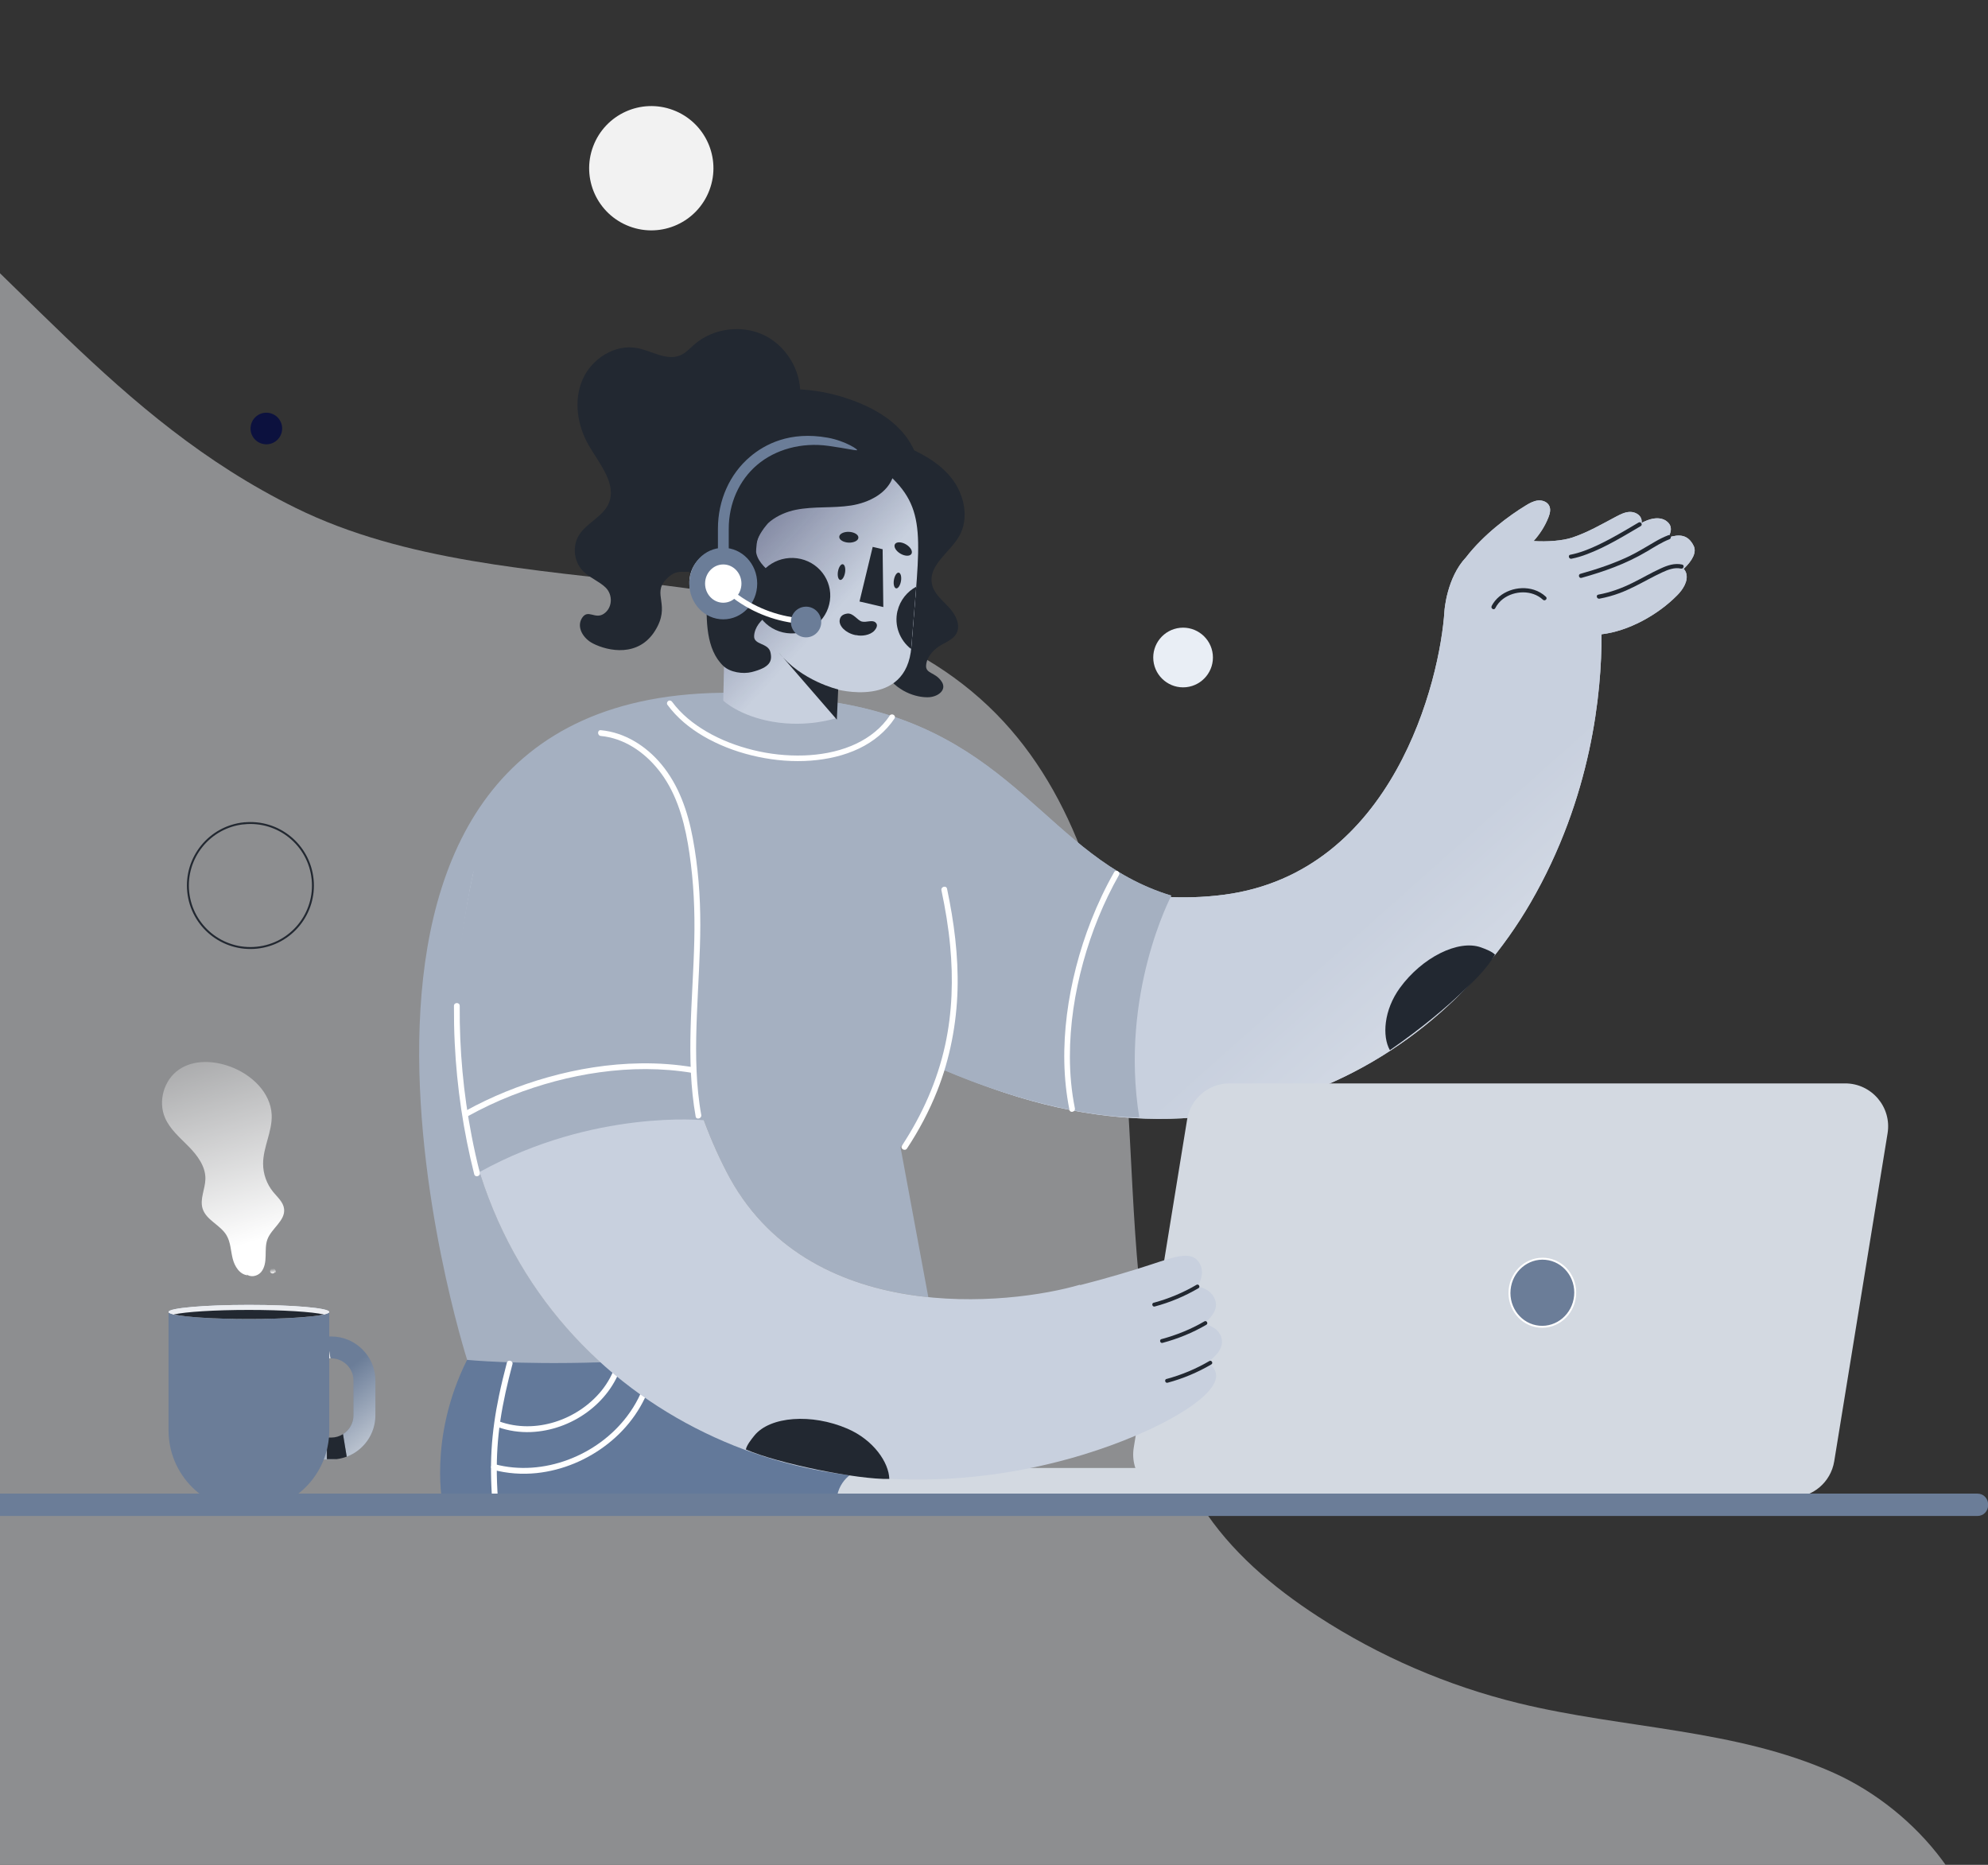 <svg width="1031" height="967" viewBox="0 0 1031 967" fill="none" xmlns="http://www.w3.org/2000/svg">
<rect x="0" y="0" width="1031" height="967" fill="#333333" stroke="none"/>
<g opacity="0.49">
<path d="M-279.63 0C-206.669 6.927 -134.581 29.541 -76.549 73.779C7.646 137.982 58.373 216.592 153.366 263.391C266.722 319.212 420.823 279.223 512.556 366.157C555.891 407.223 574.08 468.428 581.094 527.713C588.079 587.027 585.722 647.36 596.461 706.091C601.263 732.314 608.829 758.508 623.177 780.976C638.194 804.492 660.051 822.973 683.45 838.165C715.318 858.887 750.707 874.167 787.639 883.189C841.945 896.46 899.919 896.431 950.937 919.278C994.387 938.778 1031.7 984.005 1028.85 1029H-279.601V0H-279.63Z" fill="#EBEDF1"/>
</g>
<path d="M130.042 220.917C130.74 216.435 134.96 213.38 139.413 214.107C143.895 214.806 146.951 219.026 146.223 223.479C145.524 227.961 141.305 231.017 136.852 230.289C132.37 229.59 129.314 225.37 130.042 220.917Z" fill="#0C113E"/>
<path d="M611.961 325.548C620.459 324.675 628.055 330.845 628.957 339.343C629.83 347.842 623.66 355.438 615.162 356.34C606.664 357.213 599.068 351.043 598.166 342.545C597.293 334.047 603.462 326.45 611.961 325.548Z" fill="#E9EEF5"/>
<path d="M126.491 426.947C144.302 425.084 160.251 438.007 162.113 455.818C163.976 473.63 151.054 489.579 133.243 491.412C115.432 493.275 99.484 480.353 97.621 462.541C95.758 444.73 108.68 428.781 126.491 426.918V426.947Z" stroke="#222831" stroke-miterlimit="10"/>
<path d="M307.604 75.924C313.861 59.248 332.429 50.808 349.076 57.065C365.752 63.322 374.192 81.891 367.935 98.538C361.678 115.215 343.11 123.655 326.463 117.398C309.787 111.14 301.347 92.572 307.604 75.924Z" fill="#F2F2F2"/>
<path d="M379.31 359.25C398.751 359.367 415.776 363.616 430.415 370.892L430.881 363.878C526.485 378.343 542.899 444.903 607.479 464.403C607.479 464.403 580.558 515.248 590.832 579.335C590.832 579.335 551.251 581.023 489.844 554.975C484.518 569.963 476.893 583.584 466.998 594.789L481.433 672.613C441.998 668.597 399.653 652.153 376.72 607.595C372.034 598.485 368.193 589.55 365.05 580.877C361.266 580.528 305.941 576.162 248.928 607.624C248.928 607.624 248.695 607.187 248.346 606.372C276.169 697.002 351.313 749.477 427.505 762.952C457.976 768.336 486.322 768.016 510.827 765.018L514.465 775.234L238.131 777.3L242.263 705.122C242.263 705.122 130.915 357.621 379.339 359.221L379.31 359.25Z" fill="#A5B0C1"/>
<path d="M242.234 705.151C242.234 705.151 345.346 715.454 479.395 684.517L500.029 785.566L229.865 781.957C229.865 781.957 221.629 746.362 242.234 705.122V705.151Z" fill="#63799A"/>
<path d="M265.749 707.451C263.188 717.113 260.918 726.834 259.463 736.729C258.095 745.926 257.513 755.21 257.659 764.495C257.746 770.345 258.095 776.165 258.59 781.986C258.765 783.907 255.738 783.907 255.592 781.986C254.719 771.945 254.341 761.875 254.923 751.805C255.476 742.346 256.844 732.975 258.794 723.691C259.987 717.957 261.384 712.282 262.868 706.636C263.363 704.773 266.273 705.559 265.779 707.451H265.749Z" fill="white"/>
<path d="M322.442 707.742C319.357 717.753 312.751 726.281 304.34 732.393C295.929 738.505 285.743 742.143 275.382 742.579C269.562 742.812 263.654 741.968 258.153 739.989C256.349 739.349 257.135 736.438 258.968 737.078C268.252 740.425 278.38 740.28 287.722 737.37C297.064 734.459 305.621 728.842 311.849 721.246C315.283 717.026 317.931 712.136 319.532 706.956C320.085 705.122 322.995 705.908 322.442 707.771V707.742Z" fill="white"/>
<path d="M337.954 715.687C334.199 728.726 325.992 740.193 315.399 748.546C304.747 756.957 291.825 762.429 278.292 763.855C270.755 764.64 263.042 764.087 255.737 762.137C253.875 761.643 254.661 758.732 256.552 759.227C269.125 762.603 282.512 761.468 294.648 756.928C306.784 752.388 317.553 744.53 325.265 734.314C329.659 728.493 333.035 721.945 335.043 714.931C335.567 713.068 338.478 713.854 337.954 715.746V715.687Z" fill="white"/>
<path d="M412.341 207.968C413.913 208.608 414.99 206.309 415.019 204.621C415.368 191.845 407.627 179.184 396.073 173.713C384.519 168.241 369.822 170.22 360.16 178.573C357.802 180.61 355.678 183.026 352.796 184.248C345.753 187.246 338.128 182.007 330.62 180.523C319.008 178.224 306.843 185.966 302.128 196.821C297.413 207.677 299.392 220.657 305.3 230.873C310.888 240.565 320.172 251.071 315.574 261.257C312.46 268.126 304.107 271.153 300.207 277.585C296.715 283.318 297.646 291.351 302.361 296.124C305.708 299.529 310.713 301.421 314.031 304.622C317.989 308.435 317.669 315.274 313.1 318.301C308.531 321.299 304.98 315.682 301.895 320.368C298.81 325.083 302.361 331.049 307.512 333.668C315.661 337.801 331.086 340.74 339.642 327.178C348.198 313.616 337.925 308.26 345.462 300.402C353 292.544 355.678 300.461 365.747 292.835C371.539 288.47 379.833 273.132 379.251 265.914" fill="#222831"/>
<path d="M476.805 251.042C478.289 241.234 474.302 231.135 467.725 223.743C461.147 216.351 452.213 211.374 442.929 207.881C426.02 201.507 407.132 199.703 389.786 204.738C376.108 208.725 363.303 217.34 356.696 230C352.709 237.655 351.167 246.357 350.584 254.971C349.74 267.544 350.846 280.437 355.474 292.166C360.101 303.895 368.454 314.402 379.659 320.164C397.673 329.419 421.072 324.705 436.031 311.026" fill="#222831"/>
<path d="M468.54 409.659C468.54 409.659 547.293 475.579 634.952 463.937C722.61 452.296 746.882 352.818 749.123 316.613C749.123 316.613 750.258 299.616 760.27 289.023C769.408 277.177 782.475 267.457 791.41 262.043C793.36 260.85 795.426 259.715 797.725 259.511C799.995 259.307 802.527 260.268 803.488 262.363C804.361 264.255 803.75 266.467 802.993 268.388C801.218 272.87 798.569 276.974 795.339 280.553C802.527 281.019 810.385 280.408 815.304 278.778C823.336 276.129 830.699 271.822 838.179 267.864C840.449 266.671 842.806 265.477 845.367 265.448C847.928 265.419 850.693 266.874 851.275 269.348C851.421 269.959 851.421 270.571 851.333 271.153C860.152 266.438 864.459 269.785 865.768 271.764C867.165 273.888 866.467 276.479 865.128 278.749C870.862 276.857 875.431 277.148 878.341 283.027C880 286.345 877.73 290.652 873.161 294.989C873.714 295.542 874.179 296.24 874.441 297.113C875.722 301.188 872.782 305.67 869.901 308.58C859.657 319.029 844.378 327.294 830.583 328.895C830.67 359.076 825.49 413.326 793.767 468.07C738.501 563.444 606.547 629.452 449.448 532.623L468.54 409.629V409.659Z" fill="#C8D0DE"/>
<path d="M468.54 409.659C468.54 409.659 547.293 475.579 634.952 463.937C722.61 452.296 746.882 352.818 749.123 316.613C749.123 316.613 750.258 299.616 760.27 289.023C769.408 277.177 782.475 267.457 791.41 262.043C793.36 260.85 795.426 259.715 797.725 259.511C799.995 259.307 802.527 260.268 803.488 262.363C804.361 264.255 803.75 266.467 802.993 268.388C801.218 272.87 798.569 276.974 795.339 280.553C802.527 281.019 810.385 280.408 815.304 278.778C823.336 276.129 830.699 271.822 838.179 267.864C840.449 266.671 842.806 265.477 845.367 265.448C847.928 265.419 850.693 266.874 851.275 269.348C851.421 269.959 851.421 270.571 851.333 271.153C860.152 266.438 864.459 269.785 865.768 271.764C867.165 273.888 866.467 276.479 865.128 278.749C870.862 276.857 875.431 277.148 878.341 283.027C880 286.345 877.73 290.652 873.161 294.989C873.714 295.542 874.179 296.24 874.441 297.113C875.722 301.188 872.782 305.67 869.901 308.58C859.657 319.029 844.378 327.294 830.583 328.895C830.67 359.076 825.49 413.326 793.767 468.07C738.501 563.444 606.547 629.452 449.448 532.623L468.54 409.629V409.659Z" fill="#C8D0DE"/>
<g style="mix-blend-mode:overlay" opacity="0.76">
<path d="M468.54 409.659C468.54 409.659 547.293 475.579 634.952 463.937C722.61 452.296 746.882 352.818 749.123 316.613C749.123 316.613 750.258 299.616 760.27 289.023C769.408 277.177 782.475 267.457 791.41 262.043C793.36 260.85 795.426 259.715 797.725 259.511C799.995 259.307 802.527 260.268 803.488 262.363C804.361 264.255 803.75 266.467 802.993 268.388C801.218 272.87 798.569 276.974 795.339 280.553C802.527 281.019 810.385 280.408 815.304 278.778C823.336 276.129 830.699 271.822 838.179 267.864C840.449 266.671 842.806 265.477 845.367 265.448C847.928 265.419 850.693 266.874 851.275 269.348C851.421 269.959 851.421 270.571 851.333 271.153C860.152 266.438 864.459 269.785 865.768 271.764C867.165 273.888 866.467 276.479 865.128 278.749C870.862 276.857 875.431 277.148 878.341 283.027C880 286.345 877.73 290.652 873.161 294.989C873.714 295.542 874.179 296.24 874.441 297.113C875.722 301.188 872.782 305.67 869.901 308.58C859.657 319.029 844.378 327.294 830.583 328.895C830.67 359.076 825.49 413.326 793.767 468.07C738.501 563.444 606.547 629.452 449.448 532.623L468.54 409.629V409.659Z" fill="url(#paint0_linear_2_12762)"/>
</g>
<path d="M420.433 517.722C519.791 582.391 590.832 579.364 590.832 579.364C580.558 515.277 607.479 464.432 607.479 464.432C542.899 444.933 526.485 378.343 430.881 363.907" fill="#A5B0C1"/>
<path d="M580.325 453.722C572.292 467.896 566.123 483.146 561.786 498.862C557.392 514.811 554.831 531.371 554.86 547.932C554.86 556.925 555.675 565.889 557.45 574.707C557.828 576.541 555.005 577.327 554.627 575.493C551.367 559.282 551.251 542.547 553.317 526.162C555.383 509.776 559.72 492.954 565.919 477.238C569.295 468.652 573.224 460.3 577.793 452.267C578.724 450.637 581.227 452.092 580.296 453.751L580.325 453.722Z" fill="white"/>
<g style="mix-blend-mode:soft-light">
<path d="M768.069 491.266C756.34 487.046 737.511 496.447 726.015 512.25C717.604 523.804 716.76 537.396 720.805 544.555C737.802 532.797 750.025 522.291 758.378 514.404C763.587 509.485 770.601 503.024 775.345 495.05C773.948 493.449 770.31 492.081 768.069 491.266Z" fill="#222831"/>
</g>
<path d="M828.866 308.347C835.094 307.212 841.002 305.059 846.677 302.236C851.567 299.82 856.252 297.055 861.229 294.785C864.75 293.155 868.475 291.875 872.375 292.748C873.743 293.039 873.161 295.134 871.793 294.843C868.417 294.086 865.07 295.396 862.044 296.793C859.599 297.928 857.183 299.151 854.797 300.431C849.995 302.992 845.164 305.583 840.071 307.503C836.637 308.784 833.086 309.774 829.477 310.443C828.109 310.676 827.527 308.58 828.895 308.347H828.866Z" fill="#222831"/>
<path d="M819.611 297.55C828.4 295.076 837.102 292.195 845.338 288.208C849.878 285.996 854.128 283.289 858.493 280.786C860.647 279.535 862.888 278.429 865.216 277.527C866.525 277.003 867.078 279.127 865.798 279.622C861.811 281.165 858.086 283.58 854.36 285.792C848.831 289.081 843.039 291.846 837.044 294.145C831.544 296.27 825.897 298.045 820.193 299.646C818.855 300.024 818.272 297.929 819.611 297.55Z" fill="#222831"/>
<path d="M773.569 314.256C777.527 306.601 787.452 303.283 795.484 305.816C797.812 306.543 799.937 307.765 801.741 309.454C802.76 310.414 801.217 311.956 800.199 310.996C794.611 305.786 785.356 306.107 779.448 310.589C777.76 311.869 776.422 313.499 775.461 315.362C774.821 316.613 772.958 315.507 773.599 314.256H773.569Z" fill="#222831"/>
<path d="M814.401 287.655C819.32 286.694 824.005 284.832 828.516 282.707C833.347 280.437 838.033 277.818 842.66 275.14C845.047 273.743 847.404 272.346 849.791 270.949C851.013 270.251 852.09 272.113 850.896 272.812C841.845 278.109 832.823 283.697 822.957 287.393C820.367 288.382 817.719 289.197 814.983 289.721C813.615 289.983 813.033 287.888 814.401 287.626V287.655Z" fill="#222831"/>
<path d="M488.738 694.82C476.835 695.693 464.815 689.989 457.51 680.646C457.015 680.035 456.899 679.191 457.51 678.58C458.005 678.085 459.082 677.969 459.577 678.58C466.474 687.398 477.504 692.724 488.738 691.91C490.6 691.764 490.6 694.674 488.738 694.82Z" fill="white"/>
<path d="M497.469 711.321C479.949 713.475 461.73 707.392 448.634 695.663C444.996 692.404 441.765 688.678 439.03 684.604C437.982 683.032 440.514 681.577 441.532 683.12C450.816 697.002 466.561 706.228 483.063 708.353C487.836 708.964 492.696 708.964 497.469 708.382C498.254 708.295 498.924 709.109 498.924 709.837C498.924 710.71 498.254 711.205 497.469 711.292V711.321Z" fill="white"/>
<path d="M463.942 372.523C459.402 379.333 452.941 384.572 445.607 388.093C437.778 391.848 429.193 393.739 420.578 394.409C411.411 395.107 402.127 394.351 393.163 392.459C384.199 390.567 375.614 387.569 367.611 383.32C360.247 379.391 353.35 374.298 347.995 367.837C347.355 367.051 346.714 366.236 346.103 365.421C345.638 364.781 345.987 363.791 346.627 363.442C347.355 363.006 348.141 363.326 348.606 363.966C353.263 370.311 359.578 375.346 366.33 379.304C373.868 383.728 382.104 386.842 390.573 388.937C399.042 391.033 408.064 392.022 416.911 391.731C425.264 391.44 433.646 389.985 441.387 386.813C448.517 383.902 455.095 379.391 459.838 373.279C460.391 372.581 460.886 371.853 461.381 371.097C462.428 369.554 464.931 371.009 463.884 372.581L463.942 372.523Z" fill="white"/>
<path d="M491.153 460.853C494.762 477.995 497.061 495.515 496.596 513.065C496.13 530.615 492.696 548.892 486.06 565.627C481.898 576.133 476.602 586.116 470.374 595.546C469.326 597.147 466.707 595.662 467.783 594.032C478.29 578.054 486.118 560.476 490.193 541.791C493.86 524.91 494.384 507.506 492.754 490.335C491.852 480.702 490.251 471.126 488.243 461.668C487.836 459.776 490.746 458.961 491.153 460.853Z" fill="white"/>
<path d="M357.977 297.987C360.218 288.761 369.618 283.057 378.989 285.24C388.36 287.423 394.152 296.649 391.911 305.874C389.67 315.1 380.27 320.805 370.898 318.622C361.527 316.439 355.736 307.184 357.977 297.987Z" fill="#C8D0DE"/>
<path d="M372.761 293.011C379.047 293.331 384.082 299.443 383.064 305.671C382.976 306.282 382.22 306.602 381.667 306.457C381.026 306.282 380.794 305.671 380.881 305.06C381.667 300.316 377.447 295.514 372.761 295.252C371.306 295.164 371.306 292.923 372.761 292.982V293.011Z" fill="#222831"/>
<path d="M434.024 776.486H798.453L800.52 761.206H451.515C442.697 761.206 435.217 767.725 434.024 776.486Z" fill="#D3D9E1"/>
<path d="M609.981 776.485H929.242C940.156 776.485 949.469 768.569 951.244 757.771L978.921 587.659C981.133 574.096 970.656 561.785 956.919 561.785H637.658C626.744 561.785 617.431 569.701 615.656 580.499L587.979 750.612C585.767 764.174 596.244 776.485 609.981 776.485Z" fill="#D3D9E1"/>
<path d="M782.912 668.714C781.98 678.405 788.819 687.02 798.191 687.922C807.562 688.824 815.914 681.694 816.846 671.973C817.777 662.252 810.938 653.667 801.567 652.764C792.195 651.862 783.843 658.993 782.912 668.714Z" fill="#6B7D98"/>
<path d="M782.912 668.714C781.98 678.405 788.819 687.02 798.191 687.922C807.562 688.824 815.914 681.694 816.846 671.973C817.777 662.252 810.938 653.667 801.567 652.764C792.195 651.862 783.843 658.993 782.912 668.714Z" stroke="white" stroke-miterlimit="10"/>
<path d="M168.283 693.016H171.776C184.406 693.016 194.68 703.289 194.68 715.92V733.907C194.68 743.715 188.481 752.097 179.808 755.356L177.887 743.686C181.147 741.648 183.329 738.01 183.329 733.907V715.92C183.329 709.547 178.149 704.366 171.776 704.366H171.368L169.535 693.19V704.366H168.283C161.91 704.366 156.729 709.547 156.729 715.92V733.907C156.729 740.28 161.91 745.461 168.283 745.461H169.535V756.637H174.628C173.696 756.753 172.736 756.811 171.776 756.811H168.283C155.652 756.811 145.379 746.538 145.379 733.907V715.92C145.379 703.289 155.652 693.016 168.283 693.016Z" fill="#6B7D98"/>
<path style="mix-blend-mode:overlay" d="M168.283 693.016H171.776C184.406 693.016 194.68 703.289 194.68 715.92V733.907C194.68 743.715 188.481 752.097 179.808 755.356L177.887 743.686C181.147 741.648 183.329 738.01 183.329 733.907V715.92C183.329 709.547 178.149 704.366 171.776 704.366H171.368L169.535 693.19V704.366H168.283C161.91 704.366 156.729 709.547 156.729 715.92V733.907C156.729 740.28 161.91 745.461 168.283 745.461H169.535V756.637H174.628C173.696 756.753 172.736 756.811 171.776 756.811H168.283C155.652 756.811 145.379 746.538 145.379 733.907V715.92C145.379 703.289 155.652 693.016 168.283 693.016Z" fill="url(#paint1_linear_2_12762)"/>
<path d="M169.534 745.432H171.775C174.016 745.432 176.112 744.791 177.887 743.656L179.808 755.327C178.178 755.938 176.432 756.375 174.627 756.607H169.534V745.432Z" fill="#222831"/>
<path d="M169.535 693.19L171.368 704.366H169.535V693.19Z" fill="#EBEDF1"/>
<path d="M170.728 680.821H87.406V741.678C87.406 764.67 106.061 783.355 129.081 783.355C152.073 783.355 170.757 764.699 170.757 741.678V680.821H170.728Z" fill="#6B7D98"/>
<path fill-rule="evenodd" clip-rule="evenodd" d="M87.406 680.297C87.406 682.334 106.061 683.964 129.081 683.964C152.102 683.964 170.757 682.334 170.757 680.297C170.757 678.26 152.102 676.63 129.081 676.63C106.061 676.63 87.406 678.26 87.406 680.297Z" fill="#6B7D98"/>
<g style="mix-blend-mode:soft-light">
<path fill-rule="evenodd" clip-rule="evenodd" d="M87.406 680.297C87.406 682.334 106.061 683.964 129.081 683.964C152.102 683.964 170.757 682.334 170.757 680.297C170.757 678.26 152.102 676.63 129.081 676.63C106.061 676.63 87.406 678.26 87.406 680.297Z" fill="#EBEDF1"/>
</g>
<g style="mix-blend-mode:soft-light">
<path d="M90.141 681.607C88.366 681.199 87.406 680.763 87.406 680.297C87.406 678.26 106.061 676.63 129.081 676.63C152.102 676.63 170.757 678.26 170.757 680.297C170.757 680.763 169.767 681.199 168.021 681.607C162.026 680.239 146.863 679.249 129.11 679.249C111.357 679.249 96.195 680.239 90.199 681.607H90.141Z" fill="#EBEDF1"/>
</g>
<path d="M90.141 681.606C96.136 680.239 111.299 679.249 129.052 679.249C146.805 679.249 161.968 680.239 167.963 681.606C161.968 682.974 146.805 683.964 129.052 683.964C111.299 683.964 96.136 682.974 90.141 681.606Z" fill="#222831"/>
<path d="M1025.6 774.478H-12.971V786.09H1025.6C1028.6 786.09 1031.04 783.645 1031.04 780.648V779.949C1031.04 776.951 1028.6 774.507 1025.6 774.507V774.478Z" fill="#6B7D98"/>
<path d="M245.552 452.093L358.589 459.573C358.589 459.573 335.131 526.744 376.749 607.595C418.366 688.446 523.923 676.805 560.069 666.182L560.186 666.385C574.155 662.835 588.707 658.44 597.205 655.617C609.981 651.397 617.635 648.69 621.681 654.394C624.649 658.615 623.165 663.65 621.011 667.084C625.406 667.986 628.869 670.14 630.237 674.243C631.809 678.958 628.433 682.829 624.446 686.467C628.52 687.515 632.041 689.377 633.322 693.248C635.068 698.429 631.139 702.853 626.279 706.491C628.258 707.858 630.033 709.663 630.557 712.049C632.769 722.178 609.05 736.235 586.903 745.286C561.757 755.793 500.845 775.991 427.476 763.011C315.225 743.162 205.186 638.62 245.523 452.122L245.552 452.093Z" fill="#C8D0DE"/>
<path d="M598.34 675.524C606.11 673.429 613.561 670.315 620.516 666.24C621.651 665.571 622.67 667.346 621.535 667.986C614.434 672.148 606.809 675.35 598.864 677.474C597.583 677.824 597.059 675.844 598.311 675.495L598.34 675.524Z" fill="#222831"/>
<path d="M605.005 715.047C612.775 712.951 620.226 709.837 627.181 705.763C628.316 705.093 629.335 706.869 628.2 707.509C621.099 711.671 613.474 714.872 605.529 716.997C604.248 717.346 603.724 715.367 604.976 715.018L605.005 715.047Z" fill="#222831"/>
<path d="M602.385 694.383C610.156 692.288 617.664 689.261 624.62 685.186C625.755 684.517 626.773 686.292 625.638 686.933C618.537 691.095 610.854 694.209 602.909 696.333C601.628 696.683 601.104 694.703 602.356 694.354L602.385 694.383Z" fill="#222831"/>
<path d="M250.675 431.109C218.981 549.184 248.928 607.625 248.928 607.625C307.979 575.028 365.283 580.907 365.283 580.907C353.641 523.63 380.795 497.35 389.7 424.27" fill="#A5B0C1"/>
<path d="M359.054 556.343C343.193 553.695 326.895 553.811 310.976 556.023C295.406 558.177 280.097 562.309 265.459 568.043C257.746 571.07 250.209 574.62 242.933 578.637C241.245 579.568 239.702 576.978 241.42 576.046C254.865 568.625 269.213 562.804 283.997 558.642C299.655 554.219 315.865 551.628 332.134 551.395C341.418 551.25 350.673 551.919 359.84 553.462C360.655 553.607 361.091 554.597 360.888 555.324C360.655 556.168 359.84 556.518 359.025 556.372L359.054 556.343Z" fill="white"/>
<g style="mix-blend-mode:soft-light">
<path d="M391.242 744.384C399.362 734.401 420.956 732.83 439.495 740.833C453.057 746.683 460.973 758.383 461.206 766.881C445.258 767.347 403.233 758.849 386.818 751.602C387.197 749.448 389.7 746.276 391.242 744.384Z" fill="#222831"/>
</g>
<path d="M360.771 578.927C358.122 564.026 357.773 548.834 358.151 533.729C358.53 518.624 359.723 502.995 360.072 487.599C360.421 472.203 359.752 457.564 357.569 442.634C355.561 428.809 352.156 414.723 344.269 402.994C337.605 393.128 327.68 384.862 315.865 382.301C314.468 381.981 313.042 381.777 311.615 381.632C309.695 381.457 309.695 378.43 311.615 378.634C324.101 379.798 335.16 386.87 343.047 396.387C352.04 407.214 356.696 420.776 359.257 434.455C362.051 449.327 363.215 464.578 363.186 479.683C363.157 494.788 362.022 510.824 361.411 526.424C360.8 541.791 360.654 557.274 362.779 572.525C363.041 574.416 363.332 576.279 363.681 578.142C364.03 580.004 361.12 580.848 360.771 578.956V578.927Z" fill="white"/>
<path d="M245.93 608.875C240.342 586.64 236.937 563.88 235.831 540.976C235.511 534.514 235.395 528.053 235.424 521.592C235.424 519.642 238.45 519.642 238.421 521.592C238.247 544.235 240.313 566.907 244.62 589.143C245.843 595.487 247.24 601.803 248.84 608.06C249.306 609.952 246.396 610.738 245.93 608.875Z" fill="white"/>
<g style="mix-blend-mode:overlay">
<path d="M127.597 660.448C129.576 662.631 133.447 661.903 135.368 659.662C137.288 657.421 137.696 654.278 137.754 651.338C137.841 648.399 137.667 645.343 138.715 642.578C140.897 636.874 148.027 632.945 147.329 626.862C146.922 623.311 143.866 620.779 141.625 618.014C138.307 613.94 136.444 608.701 136.444 603.433C136.444 594.819 141.246 586.699 140.897 578.113C140.402 566.384 130.246 557.012 119.245 553.025C110.601 549.882 100.327 549.416 92.761 554.655C85.019 559.981 81.847 571.041 85.601 579.655C88.162 585.593 93.314 589.9 97.854 594.528C102.394 599.155 106.643 604.83 106.526 611.291C106.439 616.501 103.529 621.74 105.071 626.716C106.934 632.683 114.21 635.128 117.44 640.483C119.594 644.062 119.652 648.486 120.642 652.532C121.631 656.606 124.279 660.914 128.441 661.292" fill="url(#paint2_linear_2_12762)"/>
<path d="M142.672 659.43C142.439 660.448 140.78 660.681 140.227 659.779C139.674 658.877 140.547 657.538 141.595 657.625C142.643 657.712 143.312 659.051 142.788 659.983" fill="url(#paint3_linear_2_12762)"/>
</g>
<path d="M466.328 230.175C476.427 234.133 486.497 239.284 493.307 247.724C500.088 256.194 502.823 268.679 497.41 278.08C492.492 286.549 481.403 293.127 483.295 302.731C484.285 307.737 488.65 311.2 492.113 314.926C495.577 318.651 498.458 324.239 495.926 328.663C494.296 331.486 490.978 332.795 488.155 334.425C484.226 336.724 480.705 340.392 480.298 344.932C479.89 349.472 485.07 348.395 488.388 353.488C491.095 357.679 486.7 361.143 481.985 361.521C477.271 361.899 466.532 359.979 459.547 349.909C452.388 339.577 455.822 335.56 456.695 323.016C457.102 317.283 458.587 311.666 458.645 305.932C458.703 300.199 456.986 294 452.329 290.624" fill="#222831"/>
<path d="M433.441 372.405V357.33C433.441 357.33 470.17 367.836 472.643 335.414C476.951 278.924 481.374 263.848 459.46 244.959C437.545 226.071 376.428 246.705 376.603 294.29L375.09 363.296C375.09 363.296 383.268 371.212 400.671 374.239C418.919 377.411 433.441 372.435 433.441 372.435V372.405Z" fill="#C8D0DE"/>
<path style="mix-blend-mode:overlay" d="M433.441 372.405V357.33C433.441 357.33 470.17 367.836 472.643 335.414C476.951 278.924 481.374 263.848 459.46 244.959C437.545 226.071 376.428 246.705 376.603 294.29L375.09 363.296C375.09 363.296 383.268 371.212 400.671 374.239C418.919 377.411 433.441 372.435 433.441 372.435V372.405Z" fill="url(#paint4_linear_2_12762)"/>
<path d="M434.577 296.357C434.199 298.598 434.723 300.548 435.741 300.722C436.76 300.868 437.866 299.18 438.244 296.939C438.622 294.698 438.099 292.748 437.08 292.573C436.061 292.428 434.956 294.116 434.577 296.357Z" fill="#222831"/>
<path d="M463.592 300.723C463.214 302.964 463.737 304.914 464.756 305.089C465.775 305.234 466.88 303.546 467.259 301.305C467.637 299.064 467.113 297.114 466.095 296.939C465.076 296.794 463.97 298.482 463.592 300.723Z" fill="#222831"/>
<path d="M434.693 357.505C434.693 357.505 415.747 353.198 403.844 338.354L433.995 373.163L434.693 357.505Z" fill="#222831"/>
<g style="mix-blend-mode:soft-light">
<path d="M391.3 304.39C393.832 293.855 404.571 287.364 415.281 289.838C425.991 292.341 432.598 302.877 430.037 313.383C427.505 323.919 416.766 330.409 406.056 327.935C395.346 325.432 388.739 314.897 391.3 304.39Z" fill="#222831"/>
</g>
<path d="M465.484 316.73C466.823 311.171 470.49 306.776 475.176 304.215C474.506 313.004 473.575 323.191 472.644 335.414C472.615 335.822 472.527 336.142 472.469 336.52C466.619 331.951 463.622 324.355 465.455 316.73H465.484Z" fill="#C8D0DE"/>
<g style="mix-blend-mode:soft-light">
<path d="M465.484 316.73C466.823 311.171 470.49 306.776 475.176 304.215C474.506 313.004 473.575 323.191 472.644 335.414C472.615 335.822 472.527 336.142 472.469 336.52C466.619 331.951 463.622 324.355 465.455 316.73H465.484Z" fill="#222831"/>
</g>
<g style="mix-blend-mode:soft-light">
<path d="M457.743 284.802L452.591 283.58L445.752 311.898L458.092 314.78L457.743 284.802Z" fill="#222831"/>
</g>
<path d="M435.246 278.342C435.159 279.884 437.342 281.223 440.077 281.369C442.813 281.485 445.112 280.35 445.17 278.807C445.258 277.265 443.075 275.926 440.339 275.781C437.603 275.664 435.304 276.799 435.246 278.342Z" fill="#222831"/>
<path d="M464.146 282.155C463.331 283.464 464.582 285.676 466.94 287.073C469.297 288.47 471.858 288.528 472.673 287.219C473.488 285.909 472.236 283.697 469.879 282.3C467.522 280.903 464.961 280.845 464.146 282.155Z" fill="#222831"/>
<path d="M463.302 246.59C460.682 255.612 450.729 260.676 441.271 262.131C431.841 263.586 422.092 262.48 412.75 264.343C403.408 266.206 393.804 272.347 392.465 281.66C392.116 284.192 392.348 286.957 390.922 289.111C389.38 291.468 386.149 292.341 383.355 291.73C380.591 291.09 378.262 289.198 376.487 287.015C371.86 281.253 370.608 273.307 372.122 266.118C373.635 258.93 377.68 252.44 382.628 246.939C392.116 236.374 405.445 228.895 419.734 227.643C433.995 226.392 449.012 231.805 458.092 242.719" fill="#222831"/>
<path d="M444.064 329.332C446.713 330.002 451.311 329.478 453.523 326.946C454.309 326.043 455.706 324.035 453.93 322.667C452.155 321.299 449.303 322.9 446.946 322.289C444.647 321.707 442.464 317.661 439.262 318.185C436.847 318.564 435.683 319.728 435.45 321.678C435.101 324.559 438.418 328.226 443.657 329.332" fill="#222831"/>
<path d="M372.179 214.4C382.453 217.951 392.726 222.666 399.885 230.931C407.045 239.168 410.304 251.683 405.299 261.432C400.758 270.222 389.961 277.381 392.26 287.015C393.454 292.021 397.965 295.339 401.602 298.947C405.24 302.556 408.354 308.086 405.997 312.655C404.484 315.595 401.253 317.05 398.488 318.855C394.647 321.357 391.3 325.257 391.096 329.856C390.893 334.454 398.372 333.319 399.536 338.15C400.7 342.982 399.158 346.125 389.874 348.482C385.276 349.647 378.64 348.628 375.177 345.368C366.009 336.695 366.242 321.532 366.562 308.814C366.708 303.022 367.988 297.259 367.785 291.439C367.581 285.647 365.602 279.448 360.829 276.246" fill="#222831"/>
<path d="M392.697 302.614C392.697 292.37 384.81 284.075 375.09 284.075C365.369 284.075 357.482 292.37 357.482 302.614C357.482 312.859 365.369 321.154 375.09 321.154C384.81 321.154 392.697 312.859 392.697 302.614Z" fill="#6B7D98"/>
<path d="M375.089 299.821C373.547 299.821 372.324 298.569 372.324 297.056V274.18C372.324 259.424 378.407 245.804 389.03 236.811C396.48 230.495 409.547 223.394 429.308 226.973C438.418 228.603 445.839 233.493 444.326 233.493C442.812 233.493 439.465 232.62 429.745 231.223C415.688 229.214 402.039 233.085 392.668 241.06C383.296 249.005 377.941 261.083 377.941 274.18V297.056C377.941 298.598 376.69 299.821 375.147 299.821H375.089Z" fill="#6B7D98"/>
<path d="M384.52 302.615C384.52 297.143 380.3 292.69 375.09 292.69C369.881 292.69 365.661 297.143 365.661 302.615C365.661 308.086 369.881 312.539 375.09 312.539C380.3 312.539 384.52 308.086 384.52 302.615Z" fill="white"/>
<path d="M418.541 323.657C405.678 323.249 392.96 319.029 382.366 311.695C379.368 309.628 376.545 307.3 373.926 304.797C372.587 303.488 374.625 301.421 375.992 302.731C384.84 311.287 396.103 317.108 408.151 319.553C411.556 320.251 415.02 320.63 418.512 320.746C420.375 320.804 420.404 323.715 418.512 323.657H418.541Z" fill="white"/>
<path d="M425.875 321.911C426.224 326.276 422.993 330.118 418.657 330.467C414.321 330.817 410.537 327.557 410.188 323.162C409.839 318.797 413.069 314.955 417.406 314.606C421.742 314.256 425.525 317.516 425.875 321.911Z" fill="#6B7D98"/>
<defs>
<linearGradient id="paint0_linear_2_12762" x1="887.276" y1="658.497" x2="717.715" y2="468.017" gradientUnits="userSpaceOnUse">
<stop stop-color="white"/>
<stop offset="1" stop-color="white" stop-opacity="0"/>
</linearGradient>
<linearGradient id="paint1_linear_2_12762" x1="209.202" y1="774.448" x2="166.681" y2="720.695" gradientUnits="userSpaceOnUse">
<stop stop-color="white"/>
<stop offset="1" stop-color="white" stop-opacity="0"/>
</linearGradient>
<linearGradient id="paint2_linear_2_12762" x1="132.748" y1="643.859" x2="94.679" y2="515.365" gradientUnits="userSpaceOnUse">
<stop stop-color="white"/>
<stop offset="1" stop-color="white" stop-opacity="0"/>
</linearGradient>
<linearGradient id="paint3_linear_2_12762" x1="141.679" y1="660.462" x2="141.373" y2="657.75" gradientUnits="userSpaceOnUse">
<stop stop-color="white"/>
<stop offset="1" stop-color="white" stop-opacity="0"/>
</linearGradient>
<linearGradient id="paint4_linear_2_12762" x1="313.682" y1="208.841" x2="432.513" y2="318.065" gradientUnits="userSpaceOnUse">
<stop stop-color="#0C113E"/>
<stop offset="1" stop-color="#0C113E" stop-opacity="0"/>
</linearGradient>
</defs>
</svg>

